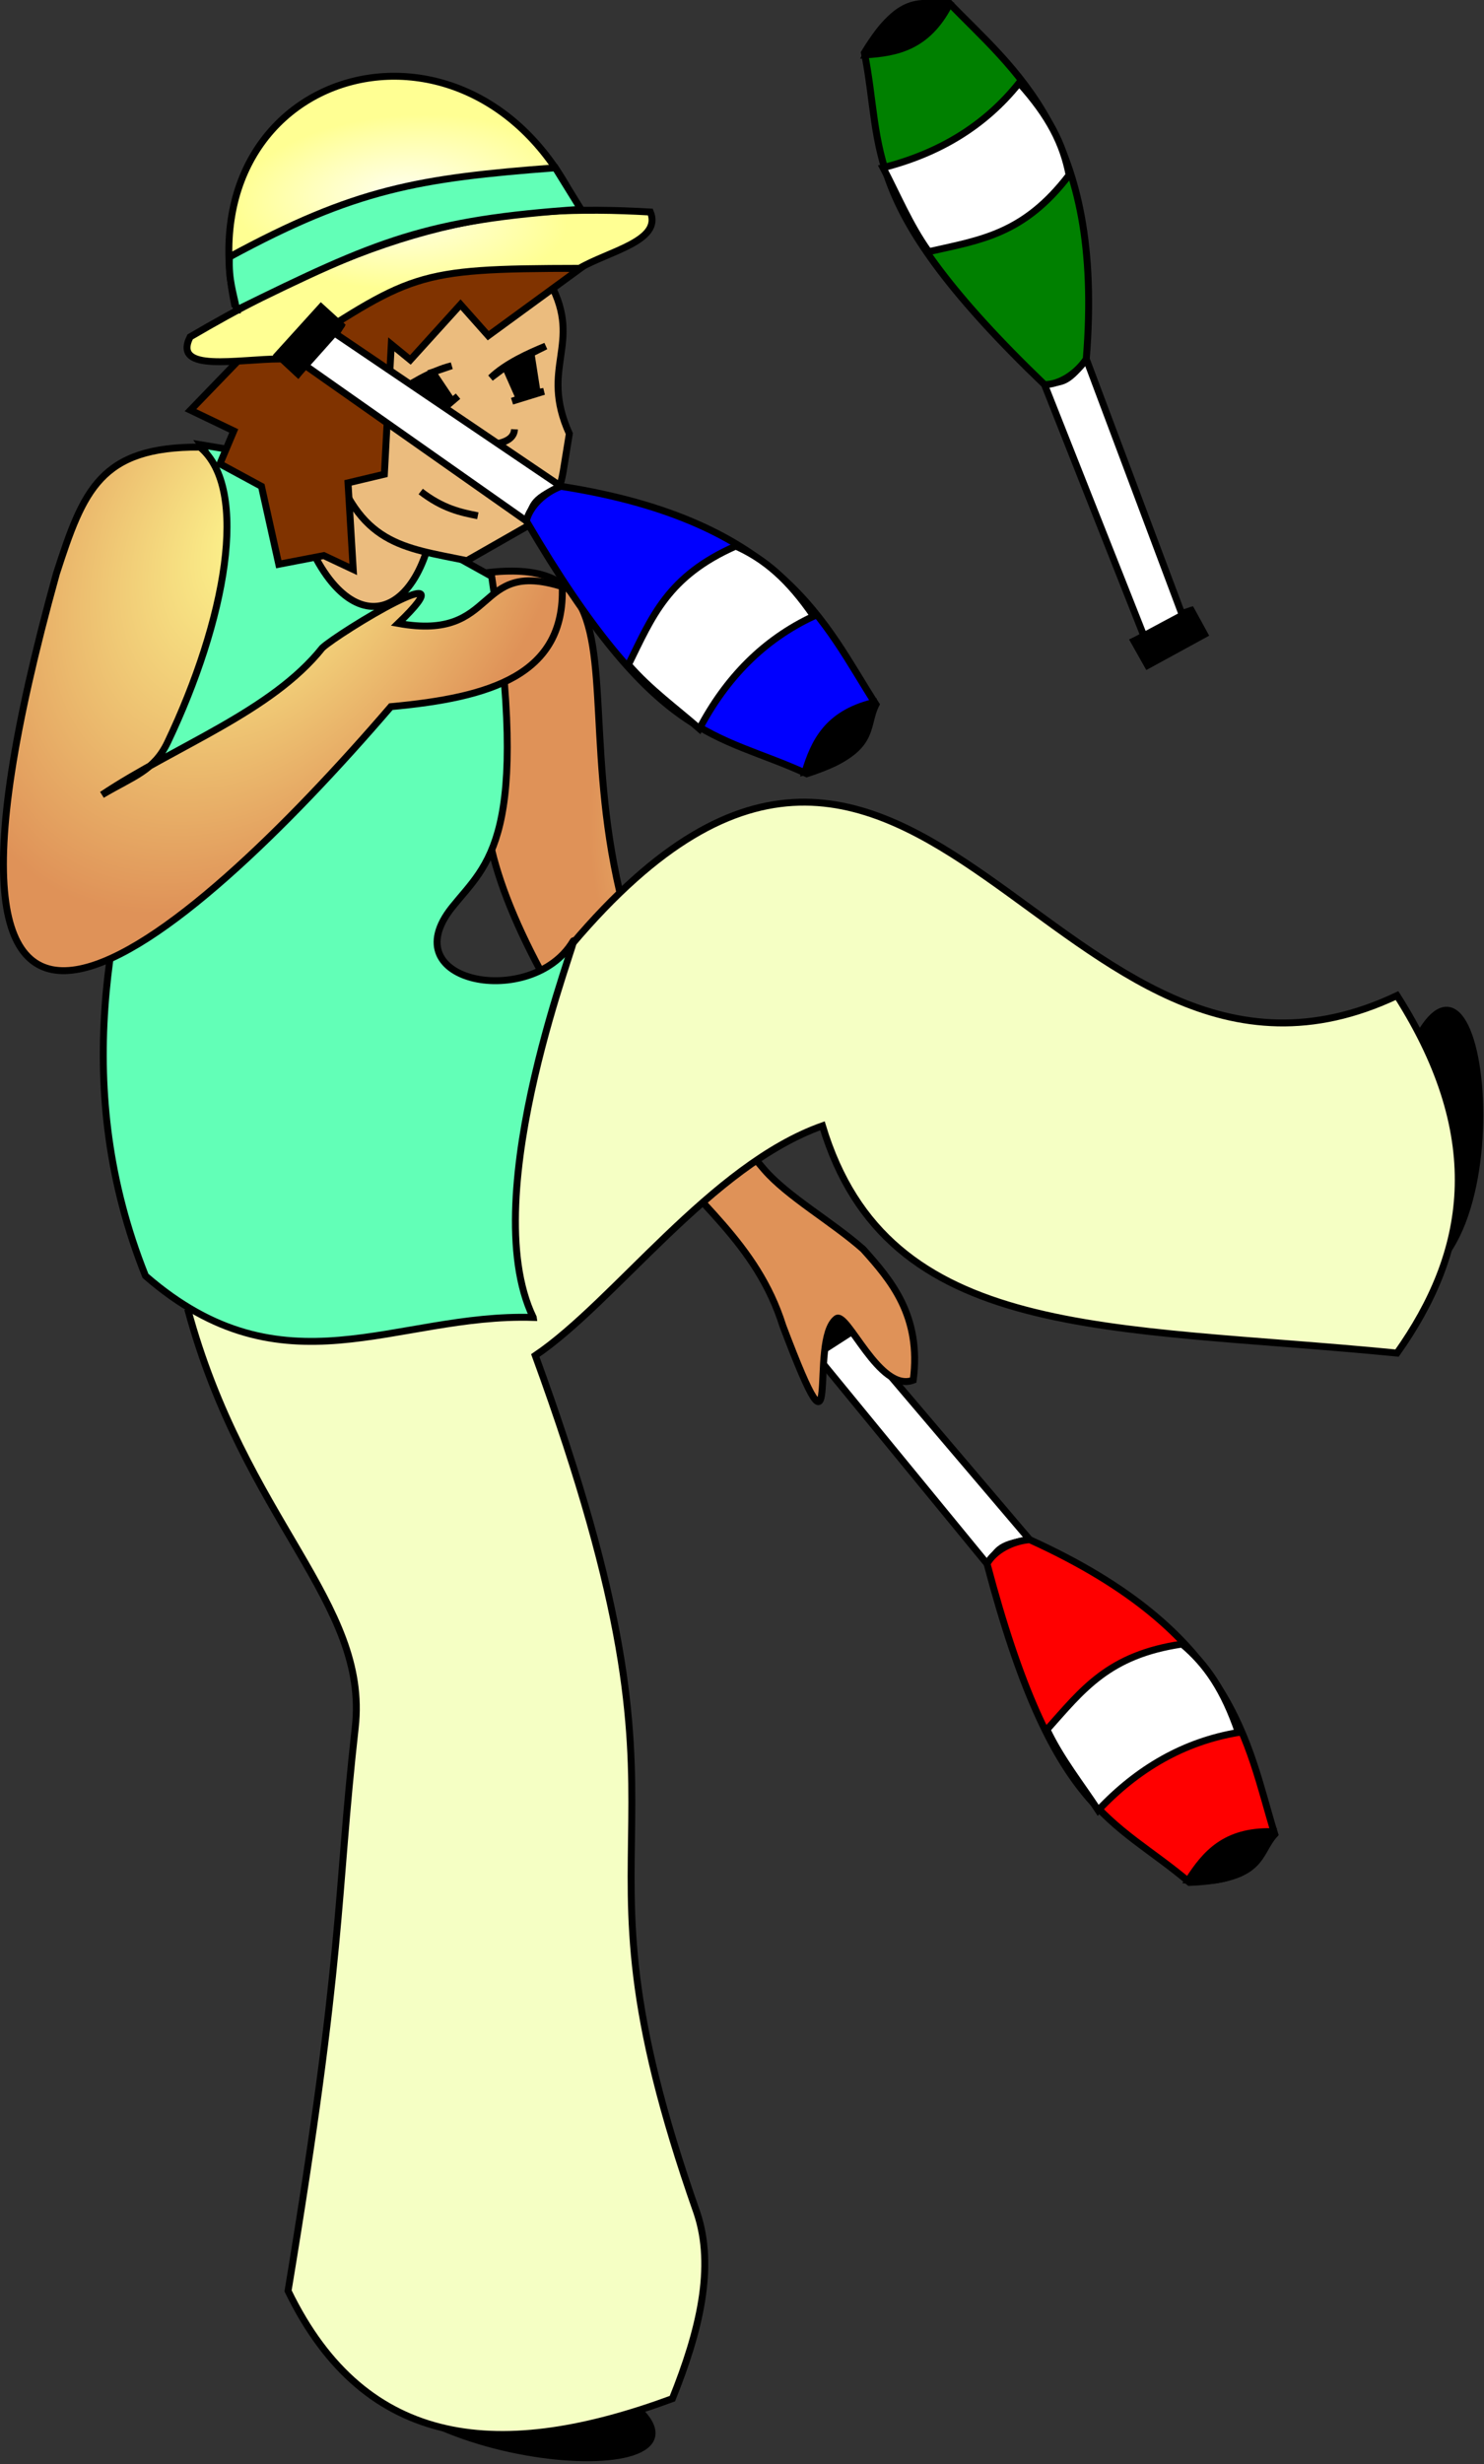 <?xml version="1.0" encoding="UTF-8" standalone="no"?>
<!-- Created with Inkscape (http://www.inkscape.org/) -->

<svg
   xmlns:dc="http://purl.org/dc/elements/1.1/"
   xmlns:cc="http://creativecommons.org/ns#"
   xmlns:rdf="http://www.w3.org/1999/02/22-rdf-syntax-ns#"
   xmlns:svg="http://www.w3.org/2000/svg"
   xmlns="http://www.w3.org/2000/svg"
   xmlns:xlink="http://www.w3.org/1999/xlink"
   xmlns:sodipodi="http://sodipodi.sourceforge.net/DTD/sodipodi-0.dtd"
   xmlns:inkscape="http://www.inkscape.org/namespaces/inkscape"
   id="svg2"
   version="1.1"
   inkscape:version="0.48.4 r9939"
   width="90.818"
   height="150.768"
   sodipodi:docname="juggling-icon-no-text.svg"
   inkscape:export-filename="/home/feste/Pictures/juggling-icon-no-text.png"
   inkscape:export-xdpi="200"
   inkscape:export-ydpi="200">
  <rect width="100%" height="100%" fill="#333333" stroke="none"/>
  <defs
     id="defs6">
    <linearGradient
       id="linearGradient3900">
      <stop
         style="stop-color:#ffffed;stop-opacity:1;"
         offset="0"
         id="stop3902" />
      <stop
         style="stop-color:#ffff93;stop-opacity:1;"
         offset="1"
         id="stop3904" />
    </linearGradient>
    <linearGradient
       id="linearGradient3795">
      <stop
         style="stop-color:#fffb90;stop-opacity:1;"
         offset="0"
         id="stop3801" />
      <stop
         id="stop3799"
         offset="1"
         style="stop-color:#df9258;stop-opacity:1;" />
    </linearGradient>
    <linearGradient
       id="linearGradient3771">
      <stop
         style="stop-color:#cd7c3e;stop-opacity:1;"
         offset="0"
         id="stop3773" />
      <stop
         style="stop-color:#fffb9b;stop-opacity:1;"
         offset="1"
         id="stop3775" />
    </linearGradient>
    <linearGradient
       id="linearGradient3761">
      <stop
         style="stop-color:#feffe1;stop-opacity:1;"
         offset="0"
         id="stop3763" />
      <stop
         style="stop-color:#d88241;stop-opacity:1;"
         offset="1"
         id="stop3765" />
    </linearGradient>
    <radialGradient
       inkscape:collect="always"
       xlink:href="#linearGradient3795"
       id="radialGradient3793"
       cx="60.953"
       cy="133.008"
       fx="60.953"
       fy="133.008"
       r="42.853"
       gradientTransform="matrix(-0.794,-0.498,0.743,-1.183,50.097,290.363)"
       gradientUnits="userSpaceOnUse" />
    <radialGradient
       inkscape:collect="always"
       xlink:href="#linearGradient3795"
       id="radialGradient3811"
       cx="163.761"
       cy="144.868"
       fx="163.761"
       fy="144.868"
       r="31.541"
       gradientTransform="matrix(-1.017,0.399,-0.51,-1.299,423.01,274.697)"
       gradientUnits="userSpaceOnUse" />
    <radialGradient
       inkscape:collect="always"
       xlink:href="#linearGradient3900"
       id="radialGradient3906"
       cx="120.031"
       cy="53.389"
       fx="120.031"
       fy="53.389"
       r="26.486"
       gradientTransform="matrix(0.904,-0.078,0.035,0.412,9.572,40.745)"
       gradientUnits="userSpaceOnUse" />
    <radialGradient
       inkscape:collect="always"
       xlink:href="#linearGradient3900"
       id="radialGradient3914"
       cx="117.38"
       cy="34.786"
       fx="117.38"
       fy="34.786"
       r="33.734"
       gradientTransform="matrix(0.78,0.063,-0.026,0.328,26.755,37.597)"
       gradientUnits="userSpaceOnUse" />
    <linearGradient
       id="linearGradient3900-8">
      <stop
         style="stop-color:#ffffed;stop-opacity:1;"
         offset="0"
         id="stop3902-4" />
      <stop
         style="stop-color:#ffff93;stop-opacity:1;"
         offset="1"
         id="stop3904-4" />
    </linearGradient>
    <linearGradient
       id="linearGradient4139">
      <stop
         style="stop-color:#ffffed;stop-opacity:1;"
         offset="0"
         id="stop4141" />
      <stop
         style="stop-color:#ffff93;stop-opacity:1;"
         offset="1"
         id="stop4143" />
    </linearGradient>
    <linearGradient
       id="linearGradient3795-4">
      <stop
         style="stop-color:#fffb90;stop-opacity:1;"
         offset="0"
         id="stop3801-4" />
      <stop
         id="stop3799-0"
         offset="1"
         style="stop-color:#df9258;stop-opacity:1;" />
    </linearGradient>
    <linearGradient
       id="linearGradient4150">
      <stop
         style="stop-color:#fffb90;stop-opacity:1;"
         offset="0"
         id="stop4152" />
      <stop
         id="stop4154"
         offset="1"
         style="stop-color:#df9258;stop-opacity:1;" />
    </linearGradient>
    <radialGradient
       inkscape:collect="always"
       xlink:href="#linearGradient3795-4"
       id="radialGradient3090"
       gradientUnits="userSpaceOnUse"
       gradientTransform="matrix(-0.471,0.185,-0.236,-0.602,173.363,383.798)"
       cx="163.761"
       cy="144.868"
       fx="163.761"
       fy="144.868"
       r="31.541" />
    <radialGradient
       inkscape:collect="always"
       xlink:href="#linearGradient3795-4"
       id="radialGradient3092"
       gradientUnits="userSpaceOnUse"
       gradientTransform="matrix(-0.368,-0.231,0.344,-0.548,0.473,391.06)"
       cx="60.953"
       cy="133.008"
       fx="60.953"
       fy="133.008"
       r="42.853" />
    <radialGradient
       inkscape:collect="always"
       xlink:href="#linearGradient3900-8"
       id="radialGradient3094"
       gradientUnits="userSpaceOnUse"
       gradientTransform="matrix(0.419,-0.036,0.016,0.191,-18.315,275.333)"
       cx="120.031"
       cy="53.389"
       fx="120.031"
       fy="53.389"
       r="26.486" />
    <radialGradient
       inkscape:collect="always"
       xlink:href="#linearGradient3900-8"
       id="radialGradient3096"
       gradientUnits="userSpaceOnUse"
       gradientTransform="matrix(0.362,0.029,-0.012,0.152,-10.349,273.874)"
       cx="117.38"
       cy="34.786"
       fx="117.38"
       fy="34.786"
       r="33.734" />
  </defs>
  <sodipodi:namedview
     pagecolor="#ffffff"
     bordercolor="#666666"
     borderopacity="1"
     objecttolerance="10"
     gridtolerance="10"
     guidetolerance="10"
     inkscape:pageopacity="0"
     inkscape:pageshadow="2"
     inkscape:window-width="1440"
     inkscape:window-height="845"
     id="namedview4"
     showgrid="false"
     inkscape:zoom="2.8284271"
     inkscape:cx="-70.209544"
     inkscape:cy="72.921131"
     inkscape:window-x="0"
     inkscape:window-y="0"
     inkscape:window-maximized="1"
     inkscape:current-layer="layer2"
     units="in"
     borderlayer="true"
     fit-margin-top="0"
     fit-margin-left="0"
     fit-margin-right="0"
     fit-margin-bottom="0" />
  <g
     inkscape:groupmode="layer"
     id="layer2"
     inkscape:label="juggler"
     transform="translate(-211.984,-276.384)">
    <g
       id="g3123"
       transform="translate(210,-10)">
      <g
         transform="matrix(0.914,0,0,0.914,-3.488,41.071)"
         id="g3057">
        <path
           style="fill:#000000;stroke:#000000;stroke-width:0.464px;stroke-linecap:butt;stroke-linejoin:miter;stroke-opacity:1"
           d="m 32.418,429.141 c 8.464,6.059 28.572,4.84 8.809,-3.709 z"
           id="path2999"
           inkscape:connector-curvature="0"
           sodipodi:nodetypes="ccc" />
        <path
           style="color:#000000;fill:#ffffff;stroke:#000000;stroke-width:0.464px;stroke-linecap:butt;stroke-linejoin:miter;stroke-miterlimit:4;stroke-opacity:1;stroke-dasharray:none;stroke-dashoffset:0;marker:none;visibility:visible;display:inline;overflow:visible;enable-background:accumulate"
           d="M 60.575,359.052 72.075,373.075 c 0.791,-0.832 0.548,-1.257 2.854,-1.613 l -11.786,-13.862 0.494,-0.456 -0.971,-1.543 -3.655,2.309 0.974,1.585 z"
           id="path3813-0"
           inkscape:connector-curvature="0"
           sodipodi:nodetypes="ccccccccc" />
        <path
           style="fill:#ff0000;stroke:#000000;stroke-width:0.464px;stroke-linecap:butt;stroke-linejoin:miter;stroke-opacity:1"
           d="m 72.075,373.075 c 4.441,16.813 8.467,17.006 13.559,21.332 5.026,-0.207 4.529,-1.949 5.708,-3.225 -1.869,-6.013 -2.6,-13.454 -16.413,-19.72 -1.169,0.103 -2.349,0.714 -2.854,1.613 z"
           id="path3813-5-4"
           inkscape:connector-curvature="0"
           sodipodi:nodetypes="ccccc" />
        <path
           style="fill:#ffffff;stroke:#000000;stroke-width:0.464px;stroke-linecap:butt;stroke-linejoin:miter;stroke-opacity:1"
           d="m 76.087,384.175 c 2.388,-2.672 4.108,-5.001 9.05,-5.725 1.627,1.359 2.794,3.075 3.768,5.919 -3.638,0.608 -6.742,2.402 -9.388,5.21 -1.164,-1.779 -2.473,-3.397 -3.43,-5.404 z"
           id="path3003-6"
           inkscape:connector-curvature="0"
           sodipodi:nodetypes="ccccc" />
        <path
           style="fill:#000000;stroke:#000000;stroke-width:0.464px;stroke-linecap:butt;stroke-linejoin:miter;stroke-opacity:1"
           d="m 85.553,394.265 c 1.127,-1.753 2.451,-3.328 5.597,-3.256 -1.094,2.499 -2.566,3.508 -5.597,3.256 z"
           id="path3005-5"
           inkscape:connector-curvature="0"
           sodipodi:nodetypes="ccc" />
        <path
           style="color:#000000;fill:#000000;stroke:#000000;stroke-width:0.464px;stroke-linecap:butt;stroke-linejoin:miter;stroke-miterlimit:4;stroke-opacity:1;stroke-dasharray:none;stroke-dashoffset:0;marker:none;visibility:visible;display:inline;overflow:visible;enable-background:accumulate"
           d="m 63.637,357.145 -0.971,-1.543 -3.655,2.309 0.974,1.585 c 1.081,-0.687 2.581,-1.664 3.652,-2.351 z"
           id="path3813-8-8"
           inkscape:connector-curvature="0"
           sodipodi:nodetypes="ccccc" />
        <path
           style="fill:url(#radialGradient3090);fill-opacity:1;stroke:#000000;stroke-width:0.464px;stroke-linecap:butt;stroke-linejoin:miter;stroke-opacity:1"
           d="m 38.445,306.746 c 14.835,-1.846 -0.539,17.609 18.706,39.937 1.563,1.814 4.566,3.507 6.629,5.335 1.861,2.069 3.914,4.471 3.354,8.765 -2.272,0.875 -4.43,-4.672 -5.15,-4.114 -1.936,1.502 0.561,11.414 -3.577,0.49 -1.755,-5.6 -5.976,-8.344 -8.92,-12.413 -5.034,-6.958 -9.241,-13.814 -10.577,-19.455 z"
           id="path3803"
           inkscape:connector-curvature="0"
           sodipodi:nodetypes="csccscscc" />
        <path
           style="fill:#000000;stroke:#000000;stroke-width:0.464px;stroke-linecap:butt;stroke-linejoin:miter;stroke-opacity:1"
           d="m 100.106,339.662 c 5.337,-13.478 8.149,14.807 -0.927,14.604 z"
           id="path3001"
           inkscape:connector-curvature="0"
           sodipodi:nodetypes="ccc" />
        <path
           style="fill:#f5ffc4;fill-opacity:1;stroke:#000000;stroke-width:0.464px;stroke-linecap:butt;stroke-linejoin:miter;stroke-opacity:1"
           d="m 44.288,331.599 c 23.177,-27.399 32.399,14.242 55.239,3.442 6.17,9.705 4.716,17.275 0,23.931 -19.328,-1.9 -34.101,-0.703 -38.472,-15.212 -7.451,2.633 -13.879,11.758 -19.226,15.376 12.504,34.224 1.106,29.77 10.818,57.37 1.226,3.646 0.177,7.942 -1.639,12.457 -11.365,4.194 -20.521,3.543 -25.734,-7.212 3.762,-22.736 3.201,-26.125 4.499,-37.715 0.937,-8.371 -7.406,-13.872 -11.219,-28.014"
           id="path2989"
           inkscape:connector-curvature="0"
           sodipodi:nodetypes="ccccccccsc" />
        <path
           style="fill:#ebbc7e;fill-opacity:1;stroke:#000000;stroke-width:0.464px;stroke-linecap:butt;stroke-linejoin:miter;stroke-opacity:1"
           d="m 26.854,297.241 -2.782,12.054 14.14,6.027 -2.318,-14.604 z"
           id="path4283"
           inkscape:connector-curvature="0" />
        <path
           style="fill:#62ffb7;fill-opacity:1;stroke:#000000;stroke-width:0.464px;stroke-linecap:butt;stroke-linejoin:miter;stroke-opacity:1"
           d="m 41.69,356.584 c -3.987,-8.253 3.354,-26.325 2.652,-25.161 -2.733,4.534 -12.165,2.811 -8.077,-2.301 2.356,-2.947 5.286,-4.523 2.643,-22.145 l -4.173,-2.318 c -1.798,6.776 -7.569,6.089 -9.736,-5.563 l -5.563,-0.927 c 6.607,9.287 -13.72,30.602 -3.709,55.634 9.272,8.058 16.69,2.494 25.963,2.782 z"
           id="path2987"
           inkscape:connector-curvature="0"
           sodipodi:nodetypes="csscccccc" />
        <path
           style="fill:#ebbc7e;fill-opacity:1;stroke:#000000;stroke-width:0.464px;stroke-linecap:butt;stroke-linejoin:miter;stroke-opacity:1"
           d="m 42.849,287.39 c 2.156,4.08 -0.762,5.57 1.258,10.038 -0.83,4.954 -0.136,2.512 -2.725,6.138 l -4.133,2.36 c -4.296,-0.888 -7.242,-1.038 -9.12,-7.062 l 2.898,-9.041 z"
           id="path3918"
           inkscape:connector-curvature="0"
           sodipodi:nodetypes="ccccccc" />
        <path
           style="fill:url(#radialGradient3092);fill-opacity:1;stroke:#000000;stroke-width:0.464px;stroke-linecap:butt;stroke-linejoin:miter;stroke-opacity:1"
           d="m 19.373,298.324 c -6.661,-0.033 -7.798,2.866 -9.608,8.467 -11.821,42.566 8.529,25.043 22.393,8.908 6.642,-0.606 11.679,-2.102 11.474,-8.032 -5.953,-1.883 -4.201,3.691 -10.982,2.459 5.1,-4.902 -3.962,0.605 -5.081,1.639 -3.413,4.281 -9.835,6.557 -14.752,9.835 2.117,-1.249 3.484,-1.607 4.389,-3.508 3.875,-8.141 5.525,-16.96 2.167,-19.768 z"
           id="path2991"
           inkscape:connector-curvature="0"
           sodipodi:nodetypes="cccccccsc" />
        <path
           style="fill:none;stroke:#000000;stroke-width:0.464px;stroke-linecap:butt;stroke-linejoin:miter;stroke-opacity:1"
           d="m 40.436,297.133 c -0.033,0.652 -0.678,0.914 -1.557,1.028"
           id="path4040"
           inkscape:connector-curvature="0"
           sodipodi:nodetypes="cc" />
        <path
           style="fill:#803300;stroke:#000000;stroke-width:0.464px;stroke-linecap:butt;stroke-linejoin:miter;stroke-opacity:1"
           d="m 44.704,286.462 -6.027,4.404 -1.854,-2.086 -3.361,3.709 -1.275,-1.043 -0.464,8.693 -2.434,0.58 0.348,5.795 -1.97,-0.927 -3.014,0.58 -1.159,-5.216 -2.782,-1.507 0.927,-2.202 -2.898,-1.391 3.245,-3.361 11.938,-7.65 z"
           id="path3916"
           inkscape:connector-curvature="0" />
        <path
           style="fill:#000000;stroke:#000000;stroke-width:0.464px;stroke-linecap:butt;stroke-linejoin:miter;stroke-opacity:1"
           d="m 36.226,292.879 c -1.358,0.327 -2.92,1.281 -3.894,1.973 l 0.941,-0.568 1.998,1.748 -0.31,0.337 1.693,-1.451 -0.401,0.328 -1.297,-1.935 z"
           id="path3964-1"
           inkscape:connector-curvature="0"
           sodipodi:nodetypes="ccccccccc" />
        <path
           style="color:#000000;fill:#ffffff;stroke:#000000;stroke-width:0.464px;stroke-linecap:butt;stroke-linejoin:miter;stroke-miterlimit:4;stroke-opacity:1;stroke-dasharray:none;stroke-dashoffset:0;marker:none;visibility:visible;display:inline;overflow:visible;enable-background:accumulate"
           d="m 26.391,292.837 14.836,10.431 c 0.539,-1.013 0.191,-1.358 2.318,-2.318 l -15.068,-10.2 0.354,-0.571 -1.349,-1.227 -2.903,3.203 1.363,1.267 z"
           id="path3813"
           inkscape:connector-curvature="0"
           sodipodi:nodetypes="ccccccccc" />
        <path
           style="fill:#0000ff;stroke:#000000;stroke-width:0.464px;stroke-linecap:butt;stroke-linejoin:miter;stroke-opacity:1"
           d="m 41.227,303.268 c 8.782,15.009 12.711,14.117 18.777,16.922 4.787,-1.545 3.842,-3.091 4.636,-4.636 -3.411,-5.293 -6.108,-12.267 -21.095,-14.604 -1.099,0.412 -2.072,1.317 -2.318,2.318 z"
           id="path3813-5"
           inkscape:connector-curvature="0"
           sodipodi:nodetypes="ccccc" />
        <path
           style="fill:#ffffff;stroke:#000000;stroke-width:0.464px;stroke-linecap:butt;stroke-linejoin:miter;stroke-opacity:1"
           d="m 48.065,312.889 c 1.585,-3.214 2.619,-5.918 7.186,-7.939 1.932,0.873 3.516,2.214 5.216,4.694 -3.343,1.56 -5.852,4.12 -7.65,7.534 -1.598,-1.402 -3.292,-2.611 -4.752,-4.288 z"
           id="path3003"
           inkscape:connector-curvature="0"
           sodipodi:nodetypes="ccccc" />
        <path
           style="fill:#000000;stroke:#000000;stroke-width:0.464px;stroke-linecap:butt;stroke-linejoin:miter;stroke-opacity:1"
           d="m 59.887,320.075 c 0.616,-1.991 1.47,-3.863 4.52,-4.636 -0.385,2.701 -1.533,4.067 -4.52,4.636 z"
           id="path3005"
           inkscape:connector-curvature="0"
           sodipodi:nodetypes="ccc" />
        <path
           style="fill:url(#radialGradient3094);fill-opacity:1;stroke:#000000;stroke-width:0.464px;stroke-linecap:butt;stroke-linejoin:miter;stroke-opacity:1"
           d="M 21.668,288.653 C 18.407,272.465 38.291,267.265 44.944,282.916 l -11.966,0.983 z"
           id="path3128"
           inkscape:connector-curvature="0"
           sodipodi:nodetypes="cccc" />
        <path
           style="fill:url(#radialGradient3096);fill-opacity:1;stroke:#000000;stroke-width:0.464px;stroke-linecap:butt;stroke-linejoin:miter;stroke-opacity:1"
           d="m 24.782,292.423 c -2.839,-10e-4 -7.283,0.96 -6.065,-1.475 13.262,-7.78 21.275,-8.912 30.816,-8.36 0.799,1.938 -2.789,2.622 -4.753,3.77 -11.239,0.018 -11.128,0.326 -19.997,6.065 z"
           id="path3126"
           inkscape:connector-curvature="0"
           sodipodi:nodetypes="ccccc" />
        <path
           style="color:#000000;fill:#000000;stroke:#000000;stroke-width:0.464px;stroke-linecap:butt;stroke-linejoin:miter;stroke-miterlimit:4;stroke-opacity:1;stroke-dasharray:none;stroke-dashoffset:0;marker:none;visibility:visible;display:inline;overflow:visible;enable-background:accumulate"
           d="m 28.831,290.179 -1.349,-1.227 -2.903,3.203 1.363,1.267 c 0.858,-0.952 2.042,-2.294 2.889,-3.243 z"
           id="path3813-8"
           inkscape:connector-curvature="0"
           sodipodi:nodetypes="ccccc" />
        <path
           style="color:#000000;fill:#ffffff;stroke:#000000;stroke-width:0.464px;stroke-linecap:butt;stroke-linejoin:miter;stroke-miterlimit:4;stroke-opacity:1;stroke-dasharray:none;stroke-dashoffset:0;marker:none;visibility:visible;display:inline;overflow:visible;enable-background:accumulate"
           d="m 82.594,311.006 -6.671,-16.865 c 1.111,-0.287 1.365,0.132 2.796,-1.711 l 6.391,17.036 0.638,-0.21 0.877,1.598 -3.794,2.073 -0.913,-1.621 z"
           id="path3813-2"
           inkscape:connector-curvature="0"
           sodipodi:nodetypes="ccccccccc" />
        <path
           style="fill:#008000;stroke:#000000;stroke-width:0.464px;stroke-linecap:butt;stroke-linejoin:miter;stroke-opacity:1"
           d="M 75.923,294.142 C 63.385,282.092 65.172,278.48 63.864,271.927 c 2.623,-4.293 3.904,-3.012 5.592,-3.423 4.348,4.554 10.497,8.808 9.263,23.926 -0.658,0.972 -1.765,1.707 -2.796,1.711 z"
           id="path3813-5-8"
           inkscape:connector-curvature="0"
           sodipodi:nodetypes="ccccc" />
        <path
           style="fill:#ffffff;stroke:#000000;stroke-width:0.464px;stroke-linecap:butt;stroke-linejoin:miter;stroke-opacity:1"
           d="m 68.17,285.242 c 3.496,-0.789 6.367,-1.161 9.4,-5.129 -0.397,-2.082 -1.33,-3.936 -3.344,-6.169 -2.299,2.885 -5.375,4.726 -9.114,5.675 0.989,1.881 1.768,3.812 3.058,5.624 z"
           id="path3003-4"
           inkscape:connector-curvature="0"
           sodipodi:nodetypes="ccccc" />
        <path
           style="fill:#000000;stroke:#000000;stroke-width:0.464px;stroke-linecap:butt;stroke-linejoin:miter;stroke-opacity:1"
           d="m 63.95,272.067 c 2.08,-0.133 4.099,-0.525 5.565,-3.31 -2.716,-0.257 -4.312,0.539 -5.565,3.31 z"
           id="path3005-9"
           inkscape:connector-curvature="0"
           sodipodi:nodetypes="ccc" />
        <path
           style="color:#000000;fill:#000000;stroke:#000000;stroke-width:0.464px;stroke-linecap:butt;stroke-linejoin:miter;stroke-miterlimit:4;stroke-opacity:1;stroke-dasharray:none;stroke-dashoffset:0;marker:none;visibility:visible;display:inline;overflow:visible;enable-background:accumulate"
           d="m 85.749,309.256 0.877,1.598 -3.794,2.073 -0.913,-1.621 c 1.126,-0.611 2.708,-1.448 3.829,-2.05 z"
           id="path3813-8-83"
           inkscape:connector-curvature="0"
           sodipodi:nodetypes="ccccc" />
        <path
           style="fill:#62ffb7;fill-opacity:1;stroke:#000000;stroke-width:0.464px;stroke-linecap:butt;stroke-linejoin:miter;stroke-opacity:1"
           d="m 21.832,289.145 c -0.207,-1.113 -0.557,-2.012 -0.482,-3.548 8.421,-4.565 12.659,-5.275 21.819,-5.969 l 1.717,2.777 c -10.377,0.7 -13.657,2.112 -23.054,6.74 z"
           id="path3130"
           inkscape:connector-curvature="0"
           sodipodi:nodetypes="ccccc" />
        <path
           style="fill:none;stroke:#000000;stroke-width:0.464px;stroke-linecap:butt;stroke-linejoin:miter;stroke-opacity:1"
           d="m 34.156,301.298 c 1.474,1.137 2.654,1.393 3.825,1.623"
           id="path3924"
           inkscape:connector-curvature="0"
           sodipodi:nodetypes="cc" />
        <path
           style="fill:#000000;stroke:#000000;stroke-width:0.464px;stroke-linecap:butt;stroke-linejoin:miter;stroke-opacity:1"
           d="m 38.838,293.694 c 1.002,-0.973 2.582,-1.677 3.688,-2.131 l -0.983,0.492 0.41,2.623 0.451,-0.082 -2.131,0.656 0.492,-0.164 -0.943,-2.131 z"
           id="path3964"
           inkscape:connector-curvature="0"
           sodipodi:nodetypes="ccccccccc" />
      </g>
    </g>
  </g>
</svg>
